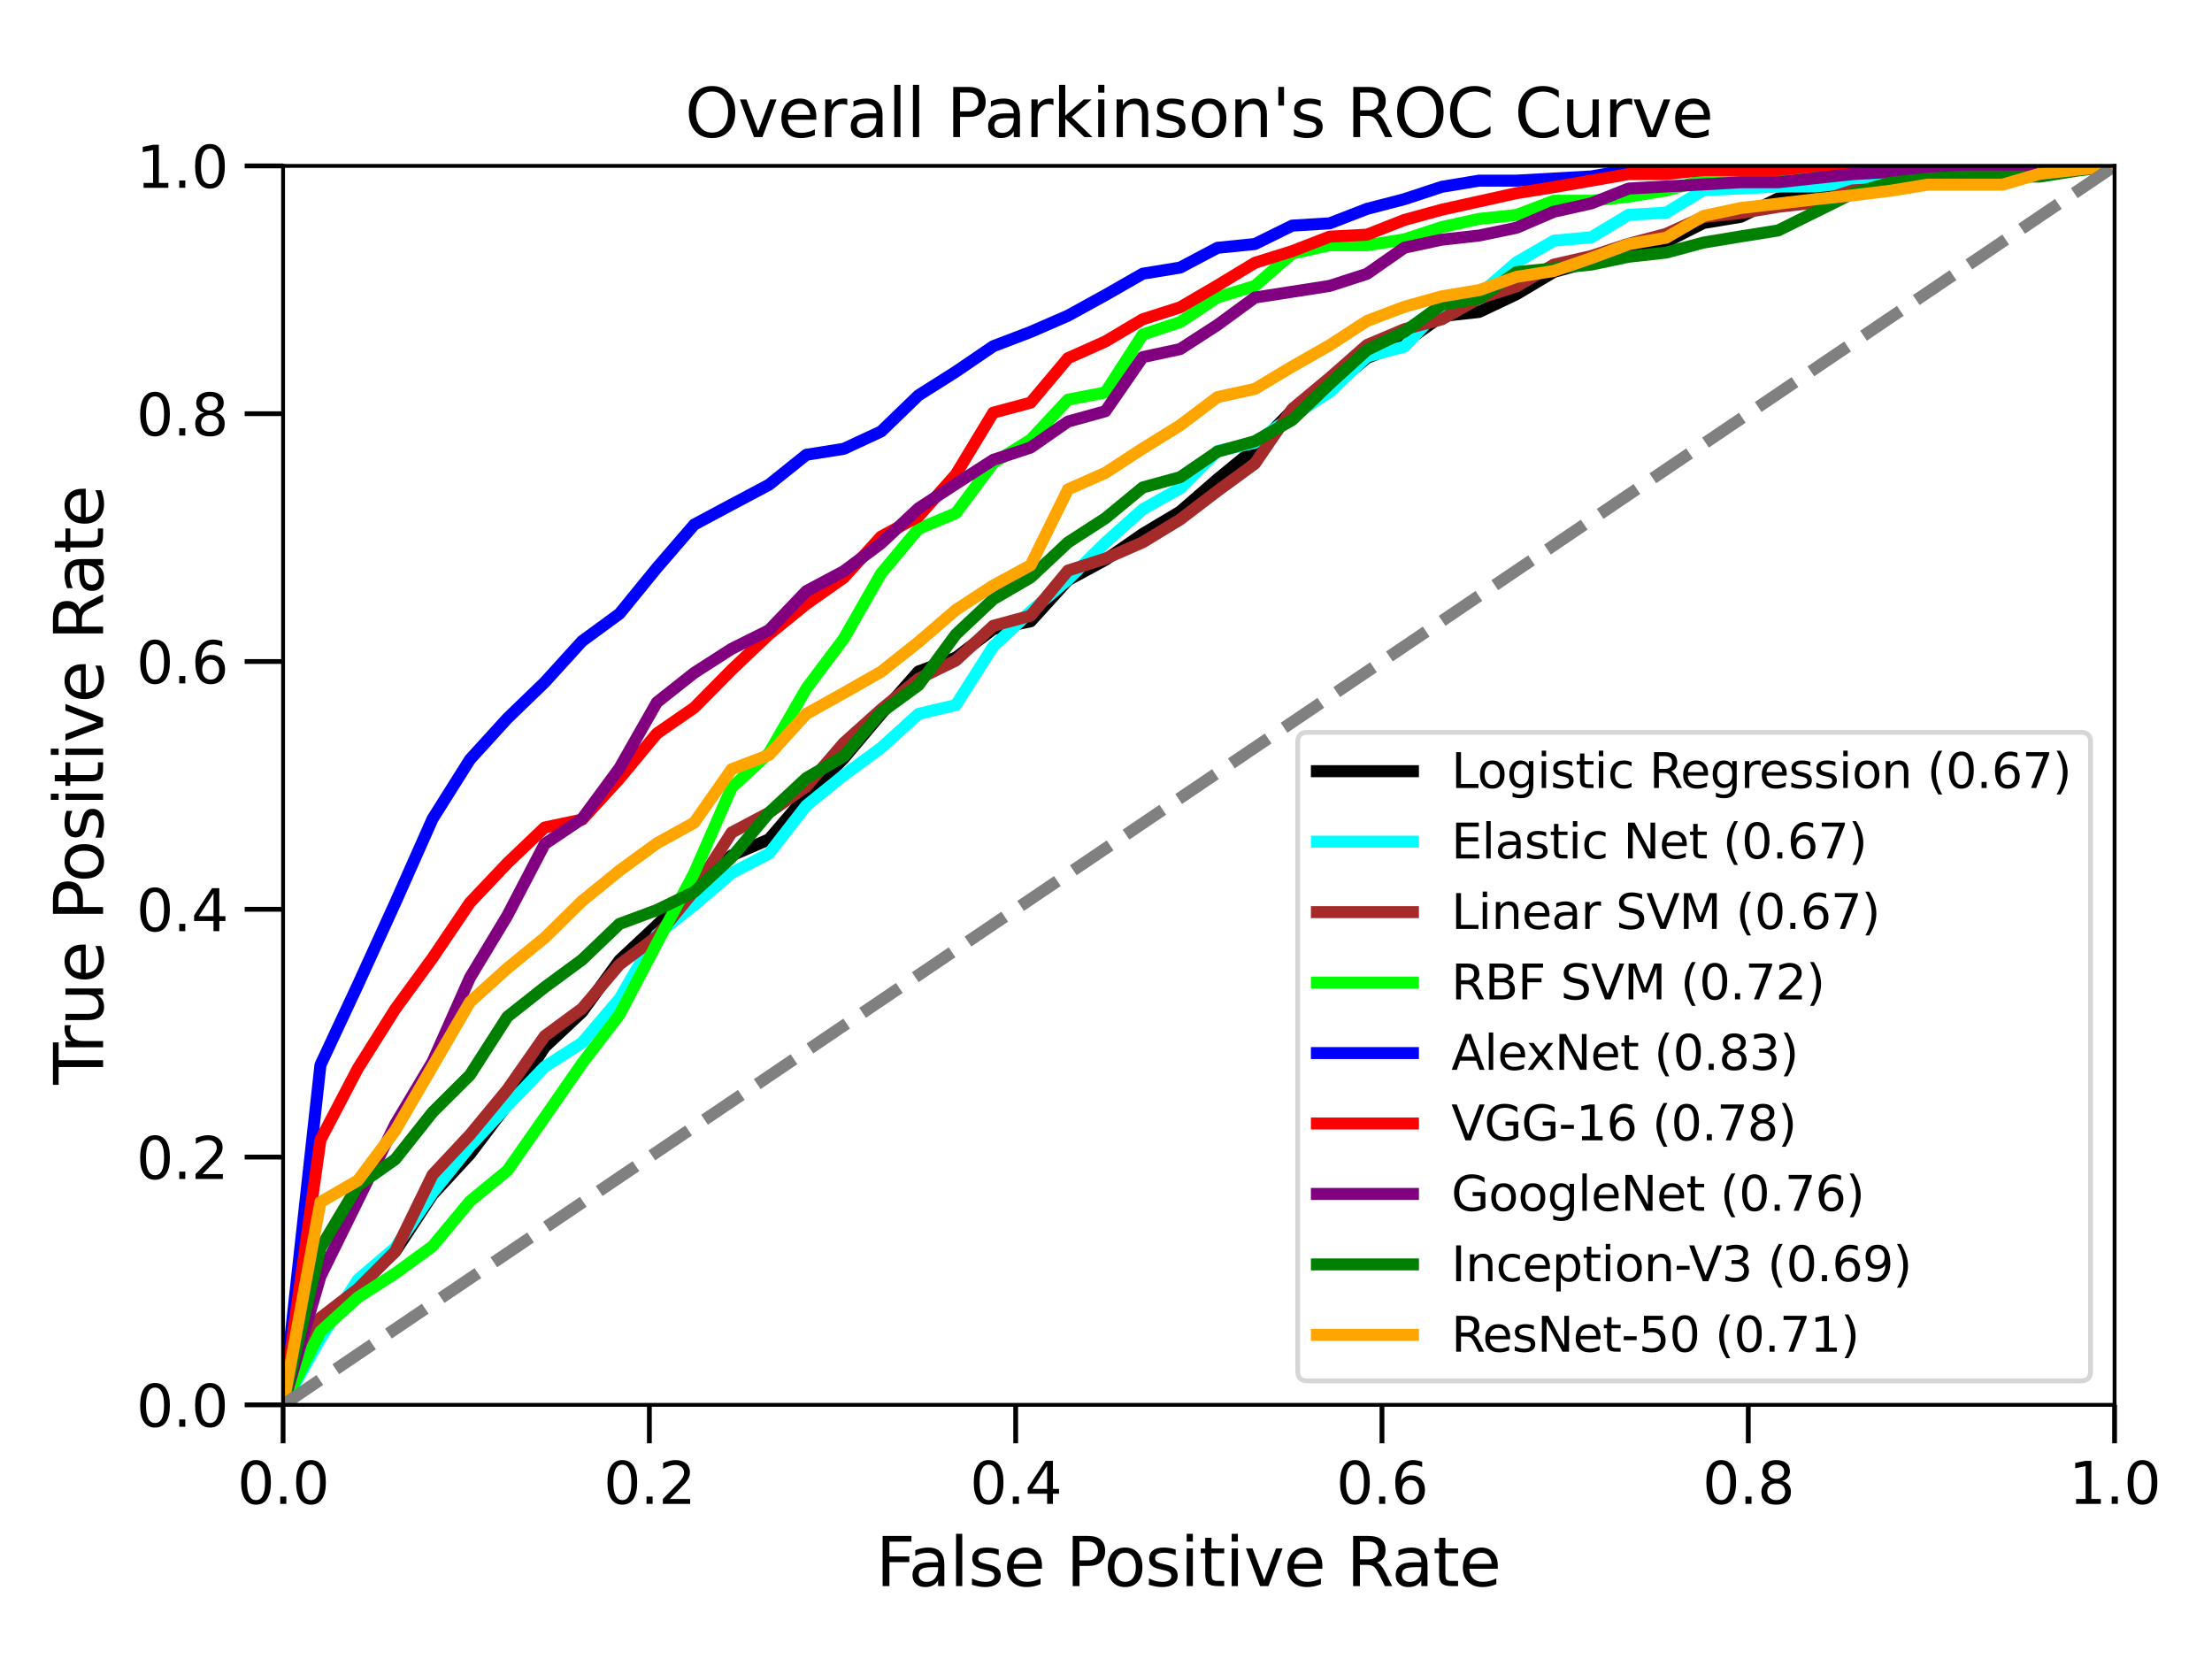 <?xml version="1.0" encoding="utf-8" standalone="no"?>
<!DOCTYPE svg PUBLIC "-//W3C//DTD SVG 1.1//EN"
  "http://www.w3.org/Graphics/SVG/1.1/DTD/svg11.dtd">
<svg xmlns:xlink="http://www.w3.org/1999/xlink" width="460.8pt" height="345.6pt" viewBox="0 0 460.8 345.6" xmlns="http://www.w3.org/2000/svg" version="1.1">
 <defs>
  <style type="text/css">*{stroke-linejoin: round; stroke-linecap: butt}</style>
 </defs>
 <g id="figure_1">
  <g id="patch_1">
   <path d="M 0 345.6 
L 460.8 345.6 
L 460.8 0 
L 0 0 
z
" style="fill: #ffffff"/>
  </g>
  <g id="axes_1">
   <g id="patch_2">
    <path d="M 58.97 292.66 
L 440.505 292.66 
L 440.505 34.56 
L 58.97 34.56 
z
" style="fill: #ffffff"/>
   </g>
   <g id="matplotlib.axis_1">
    <g id="xtick_1">
     <g id="line2d_1">
      <defs>
       <path id="m61b8c4620d" d="M 0 0 
L 0 8 
" style="stroke: #000000"/>
      </defs>
      <g>
       <use xlink:href="#m61b8c4620d" x="58.97" y="292.66" style="stroke: #000000"/>
      </g>
     </g>
     <g id="text_1">
      <!-- 0.0 -->
      <g transform="translate(49.428 313.278) scale(0.12 -0.12)">
       <defs>
        <path id="DejaVuSans-30" d="M 2034 4250 
Q 1547 4250 1301 3770 
Q 1056 3291 1056 2328 
Q 1056 1369 1301 889 
Q 1547 409 2034 409 
Q 2525 409 2770 889 
Q 3016 1369 3016 2328 
Q 3016 3291 2770 3770 
Q 2525 4250 2034 4250 
z
M 2034 4750 
Q 2819 4750 3233 4129 
Q 3647 3509 3647 2328 
Q 3647 1150 3233 529 
Q 2819 -91 2034 -91 
Q 1250 -91 836 529 
Q 422 1150 422 2328 
Q 422 3509 836 4129 
Q 1250 4750 2034 4750 
z
" transform="scale(0.016)"/>
        <path id="DejaVuSans-2e" d="M 684 794 
L 1344 794 
L 1344 0 
L 684 0 
L 684 794 
z
" transform="scale(0.016)"/>
       </defs>
       <use xlink:href="#DejaVuSans-30"/>
       <use xlink:href="#DejaVuSans-2e" x="63.623"/>
       <use xlink:href="#DejaVuSans-30" x="95.41"/>
      </g>
     </g>
    </g>
    <g id="xtick_2">
     <g id="line2d_2">
      <g>
       <use xlink:href="#m61b8c4620d" x="135.277" y="292.66" style="stroke: #000000"/>
      </g>
     </g>
     <g id="text_2">
      <!-- 0.2 -->
      <g transform="translate(125.735 313.278) scale(0.12 -0.12)">
       <defs>
        <path id="DejaVuSans-32" d="M 1228 531 
L 3431 531 
L 3431 0 
L 469 0 
L 469 531 
Q 828 903 1448 1529 
Q 2069 2156 2228 2338 
Q 2531 2678 2651 2914 
Q 2772 3150 2772 3378 
Q 2772 3750 2511 3984 
Q 2250 4219 1831 4219 
Q 1534 4219 1204 4116 
Q 875 4013 500 3803 
L 500 4441 
Q 881 4594 1212 4672 
Q 1544 4750 1819 4750 
Q 2544 4750 2975 4387 
Q 3406 4025 3406 3419 
Q 3406 3131 3298 2873 
Q 3191 2616 2906 2266 
Q 2828 2175 2409 1742 
Q 1991 1309 1228 531 
z
" transform="scale(0.016)"/>
       </defs>
       <use xlink:href="#DejaVuSans-30"/>
       <use xlink:href="#DejaVuSans-2e" x="63.623"/>
       <use xlink:href="#DejaVuSans-32" x="95.41"/>
      </g>
     </g>
    </g>
    <g id="xtick_3">
     <g id="line2d_3">
      <g>
       <use xlink:href="#m61b8c4620d" x="211.584" y="292.66" style="stroke: #000000"/>
      </g>
     </g>
     <g id="text_3">
      <!-- 0.4 -->
      <g transform="translate(202.042 313.278) scale(0.12 -0.12)">
       <defs>
        <path id="DejaVuSans-34" d="M 2419 4116 
L 825 1625 
L 2419 1625 
L 2419 4116 
z
M 2253 4666 
L 3047 4666 
L 3047 1625 
L 3713 1625 
L 3713 1100 
L 3047 1100 
L 3047 0 
L 2419 0 
L 2419 1100 
L 313 1100 
L 313 1709 
L 2253 4666 
z
" transform="scale(0.016)"/>
       </defs>
       <use xlink:href="#DejaVuSans-30"/>
       <use xlink:href="#DejaVuSans-2e" x="63.623"/>
       <use xlink:href="#DejaVuSans-34" x="95.41"/>
      </g>
     </g>
    </g>
    <g id="xtick_4">
     <g id="line2d_4">
      <g>
       <use xlink:href="#m61b8c4620d" x="287.891" y="292.66" style="stroke: #000000"/>
      </g>
     </g>
     <g id="text_4">
      <!-- 0.6 -->
      <g transform="translate(278.349 313.278) scale(0.12 -0.12)">
       <defs>
        <path id="DejaVuSans-36" d="M 2113 2584 
Q 1688 2584 1439 2293 
Q 1191 2003 1191 1497 
Q 1191 994 1439 701 
Q 1688 409 2113 409 
Q 2538 409 2786 701 
Q 3034 994 3034 1497 
Q 3034 2003 2786 2293 
Q 2538 2584 2113 2584 
z
M 3366 4563 
L 3366 3988 
Q 3128 4100 2886 4159 
Q 2644 4219 2406 4219 
Q 1781 4219 1451 3797 
Q 1122 3375 1075 2522 
Q 1259 2794 1537 2939 
Q 1816 3084 2150 3084 
Q 2853 3084 3261 2657 
Q 3669 2231 3669 1497 
Q 3669 778 3244 343 
Q 2819 -91 2113 -91 
Q 1303 -91 875 529 
Q 447 1150 447 2328 
Q 447 3434 972 4092 
Q 1497 4750 2381 4750 
Q 2619 4750 2861 4703 
Q 3103 4656 3366 4563 
z
" transform="scale(0.016)"/>
       </defs>
       <use xlink:href="#DejaVuSans-30"/>
       <use xlink:href="#DejaVuSans-2e" x="63.623"/>
       <use xlink:href="#DejaVuSans-36" x="95.41"/>
      </g>
     </g>
    </g>
    <g id="xtick_5">
     <g id="line2d_5">
      <g>
       <use xlink:href="#m61b8c4620d" x="364.198" y="292.66" style="stroke: #000000"/>
      </g>
     </g>
     <g id="text_5">
      <!-- 0.8 -->
      <g transform="translate(354.656 313.278) scale(0.12 -0.12)">
       <defs>
        <path id="DejaVuSans-38" d="M 2034 2216 
Q 1584 2216 1326 1975 
Q 1069 1734 1069 1313 
Q 1069 891 1326 650 
Q 1584 409 2034 409 
Q 2484 409 2743 651 
Q 3003 894 3003 1313 
Q 3003 1734 2745 1975 
Q 2488 2216 2034 2216 
z
M 1403 2484 
Q 997 2584 770 2862 
Q 544 3141 544 3541 
Q 544 4100 942 4425 
Q 1341 4750 2034 4750 
Q 2731 4750 3128 4425 
Q 3525 4100 3525 3541 
Q 3525 3141 3298 2862 
Q 3072 2584 2669 2484 
Q 3125 2378 3379 2068 
Q 3634 1759 3634 1313 
Q 3634 634 3220 271 
Q 2806 -91 2034 -91 
Q 1263 -91 848 271 
Q 434 634 434 1313 
Q 434 1759 690 2068 
Q 947 2378 1403 2484 
z
M 1172 3481 
Q 1172 3119 1398 2916 
Q 1625 2713 2034 2713 
Q 2441 2713 2670 2916 
Q 2900 3119 2900 3481 
Q 2900 3844 2670 4047 
Q 2441 4250 2034 4250 
Q 1625 4250 1398 4047 
Q 1172 3844 1172 3481 
z
" transform="scale(0.016)"/>
       </defs>
       <use xlink:href="#DejaVuSans-30"/>
       <use xlink:href="#DejaVuSans-2e" x="63.623"/>
       <use xlink:href="#DejaVuSans-38" x="95.41"/>
      </g>
     </g>
    </g>
    <g id="xtick_6">
     <g id="line2d_6">
      <g>
       <use xlink:href="#m61b8c4620d" x="440.505" y="292.66" style="stroke: #000000"/>
      </g>
     </g>
     <g id="text_6">
      <!-- 1.0 -->
      <g transform="translate(430.963 313.278) scale(0.12 -0.12)">
       <defs>
        <path id="DejaVuSans-31" d="M 794 531 
L 1825 531 
L 1825 4091 
L 703 3866 
L 703 4441 
L 1819 4666 
L 2450 4666 
L 2450 531 
L 3481 531 
L 3481 0 
L 794 0 
L 794 531 
z
" transform="scale(0.016)"/>
       </defs>
       <use xlink:href="#DejaVuSans-31"/>
       <use xlink:href="#DejaVuSans-2e" x="63.623"/>
       <use xlink:href="#DejaVuSans-30" x="95.41"/>
      </g>
     </g>
    </g>
    <g id="text_7">
     <!-- False Positive Rate  -->
     <g transform="translate(182.46 330.412) scale(0.14 -0.14)">
      <defs>
       <path id="DejaVuSans-46" d="M 628 4666 
L 3309 4666 
L 3309 4134 
L 1259 4134 
L 1259 2759 
L 3109 2759 
L 3109 2228 
L 1259 2228 
L 1259 0 
L 628 0 
L 628 4666 
z
" transform="scale(0.016)"/>
       <path id="DejaVuSans-61" d="M 2194 1759 
Q 1497 1759 1228 1600 
Q 959 1441 959 1056 
Q 959 750 1161 570 
Q 1363 391 1709 391 
Q 2188 391 2477 730 
Q 2766 1069 2766 1631 
L 2766 1759 
L 2194 1759 
z
M 3341 1997 
L 3341 0 
L 2766 0 
L 2766 531 
Q 2569 213 2275 61 
Q 1981 -91 1556 -91 
Q 1019 -91 701 211 
Q 384 513 384 1019 
Q 384 1609 779 1909 
Q 1175 2209 1959 2209 
L 2766 2209 
L 2766 2266 
Q 2766 2663 2505 2880 
Q 2244 3097 1772 3097 
Q 1472 3097 1187 3025 
Q 903 2953 641 2809 
L 641 3341 
Q 956 3463 1253 3523 
Q 1550 3584 1831 3584 
Q 2591 3584 2966 3190 
Q 3341 2797 3341 1997 
z
" transform="scale(0.016)"/>
       <path id="DejaVuSans-6c" d="M 603 4863 
L 1178 4863 
L 1178 0 
L 603 0 
L 603 4863 
z
" transform="scale(0.016)"/>
       <path id="DejaVuSans-73" d="M 2834 3397 
L 2834 2853 
Q 2591 2978 2328 3040 
Q 2066 3103 1784 3103 
Q 1356 3103 1142 2972 
Q 928 2841 928 2578 
Q 928 2378 1081 2264 
Q 1234 2150 1697 2047 
L 1894 2003 
Q 2506 1872 2764 1633 
Q 3022 1394 3022 966 
Q 3022 478 2636 193 
Q 2250 -91 1575 -91 
Q 1294 -91 989 -36 
Q 684 19 347 128 
L 347 722 
Q 666 556 975 473 
Q 1284 391 1588 391 
Q 1994 391 2212 530 
Q 2431 669 2431 922 
Q 2431 1156 2273 1281 
Q 2116 1406 1581 1522 
L 1381 1569 
Q 847 1681 609 1914 
Q 372 2147 372 2553 
Q 372 3047 722 3315 
Q 1072 3584 1716 3584 
Q 2034 3584 2315 3537 
Q 2597 3491 2834 3397 
z
" transform="scale(0.016)"/>
       <path id="DejaVuSans-65" d="M 3597 1894 
L 3597 1613 
L 953 1613 
Q 991 1019 1311 708 
Q 1631 397 2203 397 
Q 2534 397 2845 478 
Q 3156 559 3463 722 
L 3463 178 
Q 3153 47 2828 -22 
Q 2503 -91 2169 -91 
Q 1331 -91 842 396 
Q 353 884 353 1716 
Q 353 2575 817 3079 
Q 1281 3584 2069 3584 
Q 2775 3584 3186 3129 
Q 3597 2675 3597 1894 
z
M 3022 2063 
Q 3016 2534 2758 2815 
Q 2500 3097 2075 3097 
Q 1594 3097 1305 2825 
Q 1016 2553 972 2059 
L 3022 2063 
z
" transform="scale(0.016)"/>
       <path id="DejaVuSans-20" transform="scale(0.016)"/>
       <path id="DejaVuSans-50" d="M 1259 4147 
L 1259 2394 
L 2053 2394 
Q 2494 2394 2734 2622 
Q 2975 2850 2975 3272 
Q 2975 3691 2734 3919 
Q 2494 4147 2053 4147 
L 1259 4147 
z
M 628 4666 
L 2053 4666 
Q 2838 4666 3239 4311 
Q 3641 3956 3641 3272 
Q 3641 2581 3239 2228 
Q 2838 1875 2053 1875 
L 1259 1875 
L 1259 0 
L 628 0 
L 628 4666 
z
" transform="scale(0.016)"/>
       <path id="DejaVuSans-6f" d="M 1959 3097 
Q 1497 3097 1228 2736 
Q 959 2375 959 1747 
Q 959 1119 1226 758 
Q 1494 397 1959 397 
Q 2419 397 2687 759 
Q 2956 1122 2956 1747 
Q 2956 2369 2687 2733 
Q 2419 3097 1959 3097 
z
M 1959 3584 
Q 2709 3584 3137 3096 
Q 3566 2609 3566 1747 
Q 3566 888 3137 398 
Q 2709 -91 1959 -91 
Q 1206 -91 779 398 
Q 353 888 353 1747 
Q 353 2609 779 3096 
Q 1206 3584 1959 3584 
z
" transform="scale(0.016)"/>
       <path id="DejaVuSans-69" d="M 603 3500 
L 1178 3500 
L 1178 0 
L 603 0 
L 603 3500 
z
M 603 4863 
L 1178 4863 
L 1178 4134 
L 603 4134 
L 603 4863 
z
" transform="scale(0.016)"/>
       <path id="DejaVuSans-74" d="M 1172 4494 
L 1172 3500 
L 2356 3500 
L 2356 3053 
L 1172 3053 
L 1172 1153 
Q 1172 725 1289 603 
Q 1406 481 1766 481 
L 2356 481 
L 2356 0 
L 1766 0 
Q 1100 0 847 248 
Q 594 497 594 1153 
L 594 3053 
L 172 3053 
L 172 3500 
L 594 3500 
L 594 4494 
L 1172 4494 
z
" transform="scale(0.016)"/>
       <path id="DejaVuSans-76" d="M 191 3500 
L 800 3500 
L 1894 563 
L 2988 3500 
L 3597 3500 
L 2284 0 
L 1503 0 
L 191 3500 
z
" transform="scale(0.016)"/>
       <path id="DejaVuSans-52" d="M 2841 2188 
Q 3044 2119 3236 1894 
Q 3428 1669 3622 1275 
L 4263 0 
L 3584 0 
L 2988 1197 
Q 2756 1666 2539 1819 
Q 2322 1972 1947 1972 
L 1259 1972 
L 1259 0 
L 628 0 
L 628 4666 
L 2053 4666 
Q 2853 4666 3247 4331 
Q 3641 3997 3641 3322 
Q 3641 2881 3436 2590 
Q 3231 2300 2841 2188 
z
M 1259 4147 
L 1259 2491 
L 2053 2491 
Q 2509 2491 2742 2702 
Q 2975 2913 2975 3322 
Q 2975 3731 2742 3939 
Q 2509 4147 2053 4147 
L 1259 4147 
z
" transform="scale(0.016)"/>
      </defs>
      <use xlink:href="#DejaVuSans-46"/>
      <use xlink:href="#DejaVuSans-61" x="48.395"/>
      <use xlink:href="#DejaVuSans-6c" x="109.674"/>
      <use xlink:href="#DejaVuSans-73" x="137.457"/>
      <use xlink:href="#DejaVuSans-65" x="189.557"/>
      <use xlink:href="#DejaVuSans-20" x="251.08"/>
      <use xlink:href="#DejaVuSans-50" x="282.867"/>
      <use xlink:href="#DejaVuSans-6f" x="339.545"/>
      <use xlink:href="#DejaVuSans-73" x="400.727"/>
      <use xlink:href="#DejaVuSans-69" x="452.826"/>
      <use xlink:href="#DejaVuSans-74" x="480.609"/>
      <use xlink:href="#DejaVuSans-69" x="519.818"/>
      <use xlink:href="#DejaVuSans-76" x="547.602"/>
      <use xlink:href="#DejaVuSans-65" x="606.781"/>
      <use xlink:href="#DejaVuSans-20" x="668.305"/>
      <use xlink:href="#DejaVuSans-52" x="700.092"/>
      <use xlink:href="#DejaVuSans-61" x="767.324"/>
      <use xlink:href="#DejaVuSans-74" x="828.604"/>
      <use xlink:href="#DejaVuSans-65" x="867.812"/>
      <use xlink:href="#DejaVuSans-20" x="929.336"/>
     </g>
    </g>
   </g>
   <g id="matplotlib.axis_2">
    <g id="ytick_1">
     <g id="line2d_7">
      <defs>
       <path id="m306da05587" d="M 0 0 
L -8 0 
" style="stroke: #000000"/>
      </defs>
      <g>
       <use xlink:href="#m306da05587" x="58.97" y="292.66" style="stroke: #000000"/>
      </g>
     </g>
     <g id="text_8">
      <!-- 0.0 -->
      <g transform="translate(28.386 297.219) scale(0.12 -0.12)">
       <use xlink:href="#DejaVuSans-30"/>
       <use xlink:href="#DejaVuSans-2e" x="63.623"/>
       <use xlink:href="#DejaVuSans-30" x="95.41"/>
      </g>
     </g>
    </g>
    <g id="ytick_2">
     <g id="line2d_8">
      <g>
       <use xlink:href="#m306da05587" x="58.97" y="241.04" style="stroke: #000000"/>
      </g>
     </g>
     <g id="text_9">
      <!-- 0.2 -->
      <g transform="translate(28.386 245.599) scale(0.12 -0.12)">
       <use xlink:href="#DejaVuSans-30"/>
       <use xlink:href="#DejaVuSans-2e" x="63.623"/>
       <use xlink:href="#DejaVuSans-32" x="95.41"/>
      </g>
     </g>
    </g>
    <g id="ytick_3">
     <g id="line2d_9">
      <g>
       <use xlink:href="#m306da05587" x="58.97" y="189.42" style="stroke: #000000"/>
      </g>
     </g>
     <g id="text_10">
      <!-- 0.4 -->
      <g transform="translate(28.386 193.979) scale(0.12 -0.12)">
       <use xlink:href="#DejaVuSans-30"/>
       <use xlink:href="#DejaVuSans-2e" x="63.623"/>
       <use xlink:href="#DejaVuSans-34" x="95.41"/>
      </g>
     </g>
    </g>
    <g id="ytick_4">
     <g id="line2d_10">
      <g>
       <use xlink:href="#m306da05587" x="58.97" y="137.8" style="stroke: #000000"/>
      </g>
     </g>
     <g id="text_11">
      <!-- 0.6 -->
      <g transform="translate(28.386 142.359) scale(0.12 -0.12)">
       <use xlink:href="#DejaVuSans-30"/>
       <use xlink:href="#DejaVuSans-2e" x="63.623"/>
       <use xlink:href="#DejaVuSans-36" x="95.41"/>
      </g>
     </g>
    </g>
    <g id="ytick_5">
     <g id="line2d_11">
      <g>
       <use xlink:href="#m306da05587" x="58.97" y="86.18" style="stroke: #000000"/>
      </g>
     </g>
     <g id="text_12">
      <!-- 0.8 -->
      <g transform="translate(28.386 90.739) scale(0.12 -0.12)">
       <use xlink:href="#DejaVuSans-30"/>
       <use xlink:href="#DejaVuSans-2e" x="63.623"/>
       <use xlink:href="#DejaVuSans-38" x="95.41"/>
      </g>
     </g>
    </g>
    <g id="ytick_6">
     <g id="line2d_12">
      <g>
       <use xlink:href="#m306da05587" x="58.97" y="34.56" style="stroke: #000000"/>
      </g>
     </g>
     <g id="text_13">
      <!-- 1.0 -->
      <g transform="translate(28.386 39.119) scale(0.12 -0.12)">
       <use xlink:href="#DejaVuSans-31"/>
       <use xlink:href="#DejaVuSans-2e" x="63.623"/>
       <use xlink:href="#DejaVuSans-30" x="95.41"/>
      </g>
     </g>
    </g>
    <g id="text_14">
     <!-- True Positive Rate -->
     <g transform="translate(21.475 225.952) rotate(-90) scale(0.14 -0.14)">
      <defs>
       <path id="DejaVuSans-54" d="M -19 4666 
L 3928 4666 
L 3928 4134 
L 2272 4134 
L 2272 0 
L 1638 0 
L 1638 4134 
L -19 4134 
L -19 4666 
z
" transform="scale(0.016)"/>
       <path id="DejaVuSans-72" d="M 2631 2963 
Q 2534 3019 2420 3045 
Q 2306 3072 2169 3072 
Q 1681 3072 1420 2755 
Q 1159 2438 1159 1844 
L 1159 0 
L 581 0 
L 581 3500 
L 1159 3500 
L 1159 2956 
Q 1341 3275 1631 3429 
Q 1922 3584 2338 3584 
Q 2397 3584 2469 3576 
Q 2541 3569 2628 3553 
L 2631 2963 
z
" transform="scale(0.016)"/>
       <path id="DejaVuSans-75" d="M 544 1381 
L 544 3500 
L 1119 3500 
L 1119 1403 
Q 1119 906 1312 657 
Q 1506 409 1894 409 
Q 2359 409 2629 706 
Q 2900 1003 2900 1516 
L 2900 3500 
L 3475 3500 
L 3475 0 
L 2900 0 
L 2900 538 
Q 2691 219 2414 64 
Q 2138 -91 1772 -91 
Q 1169 -91 856 284 
Q 544 659 544 1381 
z
M 1991 3584 
L 1991 3584 
z
" transform="scale(0.016)"/>
      </defs>
      <use xlink:href="#DejaVuSans-54"/>
      <use xlink:href="#DejaVuSans-72" x="46.334"/>
      <use xlink:href="#DejaVuSans-75" x="87.447"/>
      <use xlink:href="#DejaVuSans-65" x="150.826"/>
      <use xlink:href="#DejaVuSans-20" x="212.35"/>
      <use xlink:href="#DejaVuSans-50" x="244.137"/>
      <use xlink:href="#DejaVuSans-6f" x="300.814"/>
      <use xlink:href="#DejaVuSans-73" x="361.996"/>
      <use xlink:href="#DejaVuSans-69" x="414.096"/>
      <use xlink:href="#DejaVuSans-74" x="441.879"/>
      <use xlink:href="#DejaVuSans-69" x="481.088"/>
      <use xlink:href="#DejaVuSans-76" x="508.871"/>
      <use xlink:href="#DejaVuSans-65" x="568.051"/>
      <use xlink:href="#DejaVuSans-20" x="629.574"/>
      <use xlink:href="#DejaVuSans-52" x="661.361"/>
      <use xlink:href="#DejaVuSans-61" x="728.594"/>
      <use xlink:href="#DejaVuSans-74" x="789.873"/>
      <use xlink:href="#DejaVuSans-65" x="829.082"/>
     </g>
    </g>
   </g>
   <g id="line2d_13">
    <path d="M 58.97 292.66 
L 66.756 277.114 
L 74.543 268.21 
L 82.329 260.727 
L 90.116 248.851 
L 97.902 240.423 
L 105.689 230.101 
L 113.475 218.113 
L 121.261 210.808 
L 129.048 200.042 
L 136.834 192.756 
L 144.621 184.818 
L 152.407 178.206 
L 160.194 174.856 
L 167.98 165.773 
L 175.766 157.995 
L 183.553 148.739 
L 191.339 139.883 
L 199.126 137 
L 206.912 131.039 
L 214.699 129.431 
L 222.485 120.846 
L 230.271 116.627 
L 238.058 111.231 
L 245.844 106.577 
L 253.631 99.805 
L 261.417 93.434 
L 269.204 85.454 
L 276.99 80.932 
L 284.776 74.572 
L 292.563 71.382 
L 300.349 65.84 
L 308.136 64.979 
L 315.922 61.283 
L 323.709 56.634 
L 331.495 54.479 
L 339.281 51.94 
L 347.068 50.397 
L 354.854 46.453 
L 362.641 45.163 
L 370.427 41.338 
L 378.214 40.534 
L 386 39.243 
L 393.786 38.364 
L 401.573 37.538 
L 409.359 36.248 
L 417.146 34.99 
L 424.932 34.99 
L 432.719 34.99 
L 440.505 34.56 
" clip-path="url(#pe1fe96a5cc)" style="fill: none; stroke: #000000; stroke-width: 2.5; stroke-linecap: square"/>
   </g>
   <g id="line2d_14">
    <path d="M 58.97 292.66 
L 66.756 278.841 
L 74.543 266.597 
L 82.329 259.933 
L 90.116 248.482 
L 97.902 238.769 
L 105.689 230.343 
L 113.475 222.222 
L 121.261 217.227 
L 129.048 208.054 
L 136.834 194.696 
L 144.621 188.555 
L 152.407 181.867 
L 160.194 177.814 
L 167.98 167.801 
L 175.766 161.5 
L 183.553 155.781 
L 191.339 148.725 
L 199.126 146.871 
L 206.912 134.649 
L 214.699 127.387 
L 222.485 120.721 
L 230.271 113.044 
L 238.058 106.091 
L 245.844 101.729 
L 253.631 93.952 
L 261.417 92.227 
L 269.204 86.649 
L 276.99 81.666 
L 284.776 74.27 
L 292.563 72.213 
L 300.349 63.885 
L 308.136 61.396 
L 315.922 54.641 
L 323.709 50.142 
L 331.495 49.43 
L 339.281 44.745 
L 347.068 44.315 
L 354.854 39.615 
L 362.641 39.259 
L 370.427 38.846 
L 378.214 38.846 
L 386 37.986 
L 393.786 37.537 
L 401.573 37.537 
L 409.359 35.816 
L 417.146 34.99 
L 424.932 34.99 
L 432.719 34.56 
L 440.505 34.56 
" clip-path="url(#pe1fe96a5cc)" style="fill: none; stroke: #00ffff; stroke-width: 2.5; stroke-linecap: square"/>
   </g>
   <g id="line2d_15">
    <path d="M 58.97 292.66 
L 66.756 274.513 
L 74.543 268.517 
L 82.329 260.688 
L 90.116 244.724 
L 97.902 236.391 
L 105.689 226.971 
L 113.475 215.828 
L 121.261 210.099 
L 129.048 200.928 
L 136.834 195.107 
L 144.621 185.544 
L 152.407 173.434 
L 160.194 169.303 
L 167.98 163.817 
L 175.766 154.778 
L 183.553 147.79 
L 191.339 141.396 
L 199.126 137.593 
L 206.912 130.36 
L 214.699 128.263 
L 222.485 118.86 
L 230.271 116.37 
L 238.058 112.964 
L 245.844 108.219 
L 253.631 102.277 
L 261.417 96.578 
L 269.204 85.197 
L 276.99 78.71 
L 284.776 71.866 
L 292.563 68.576 
L 300.349 66.525 
L 308.136 62.14 
L 315.922 59.666 
L 323.709 55.118 
L 331.495 53.34 
L 339.281 50.792 
L 347.068 48.733 
L 354.854 45.22 
L 362.641 44.377 
L 370.427 43.086 
L 378.214 42.189 
L 386 39.653 
L 393.786 39.223 
L 401.573 36.711 
L 409.359 35.42 
L 417.146 34.99 
L 424.932 34.99 
L 432.719 34.99 
L 440.505 34.56 
" clip-path="url(#pe1fe96a5cc)" style="fill: none; stroke: #a52a2a; stroke-width: 2.5; stroke-linecap: square"/>
   </g>
   <g id="line2d_16">
    <path d="M 58.97 292.66 
L 66.756 277.367 
L 74.543 270.282 
L 82.329 265.281 
L 90.116 259.608 
L 97.902 250.235 
L 105.689 243.854 
L 113.475 232.739 
L 121.261 221.52 
L 129.048 211.365 
L 136.834 196.533 
L 144.621 181.846 
L 152.407 164.089 
L 160.194 156.877 
L 167.98 143.424 
L 175.766 133.061 
L 183.553 119.468 
L 191.339 110.155 
L 199.126 106.905 
L 206.912 96.448 
L 214.699 91.608 
L 222.485 83.252 
L 230.271 81.753 
L 238.058 69.685 
L 245.844 67.099 
L 253.631 61.944 
L 261.417 59.567 
L 269.204 52.802 
L 276.99 51.08 
L 284.776 51.08 
L 292.563 49.862 
L 300.349 47.313 
L 308.136 45.592 
L 315.922 44.782 
L 323.709 41.823 
L 331.495 41.823 
L 339.281 40.962 
L 347.068 39.688 
L 354.854 37.571 
L 362.641 37.571 
L 370.427 37.141 
L 378.214 36.281 
L 386 36.281 
L 393.786 34.56 
L 401.573 34.56 
L 409.359 34.56 
L 417.146 34.56 
L 424.932 34.56 
L 432.719 34.56 
L 440.505 34.56 
" clip-path="url(#pe1fe96a5cc)" style="fill: none; stroke: #00ff00; stroke-width: 2.5; stroke-linecap: square"/>
   </g>
   <g id="line2d_17">
    <path d="M 58.97 292.66 
L 66.756 221.859 
L 74.543 205.181 
L 82.329 188.108 
L 90.116 170.576 
L 97.902 158.214 
L 105.689 149.656 
L 113.475 142.133 
L 121.261 133.562 
L 129.048 127.858 
L 136.834 118.306 
L 144.621 109.276 
L 152.407 105.114 
L 160.194 100.977 
L 167.98 94.735 
L 175.766 93.5 
L 183.553 89.884 
L 191.339 82.356 
L 199.126 77.43 
L 206.912 72.123 
L 214.699 69.145 
L 222.485 65.759 
L 230.271 61.473 
L 238.058 57.016 
L 245.844 55.743 
L 253.631 51.62 
L 261.417 50.834 
L 269.204 46.996 
L 276.99 46.526 
L 284.776 43.511 
L 292.563 41.489 
L 300.349 38.919 
L 308.136 37.629 
L 315.922 37.629 
L 323.709 37.199 
L 331.495 36.75 
L 339.281 35.42 
L 347.068 35.42 
L 354.854 34.56 
L 362.641 34.56 
L 370.427 34.56 
L 378.214 34.56 
L 386 34.56 
L 393.786 34.56 
L 401.573 34.56 
L 409.359 34.56 
L 417.146 34.56 
L 424.932 34.56 
L 432.719 34.56 
L 440.505 34.56 
" clip-path="url(#pe1fe96a5cc)" style="fill: none; stroke: #0000ff; stroke-width: 2.5; stroke-linecap: square"/>
   </g>
   <g id="line2d_18">
    <path d="M 58.97 292.66 
L 66.756 237.459 
L 74.543 222.569 
L 82.329 210.222 
L 90.116 199.55 
L 97.902 188.032 
L 105.689 179.812 
L 113.475 172.383 
L 121.261 170.73 
L 129.048 162.206 
L 136.834 152.805 
L 144.621 147.419 
L 152.407 139.536 
L 160.194 132.154 
L 167.98 125.827 
L 175.766 120.35 
L 183.553 111.769 
L 191.339 107.587 
L 199.126 98.826 
L 206.912 85.965 
L 214.699 83.883 
L 222.485 74.613 
L 230.271 71.134 
L 238.058 66.508 
L 245.844 64.017 
L 253.631 59.469 
L 261.417 54.746 
L 269.204 52.312 
L 276.99 49.296 
L 284.776 48.883 
L 292.563 45.816 
L 300.349 43.681 
L 308.136 41.96 
L 315.922 40.235 
L 323.709 38.979 
L 331.495 37.632 
L 339.281 36.263 
L 347.068 36.263 
L 354.854 35.42 
L 362.641 35.42 
L 370.427 35.42 
L 378.214 34.56 
L 386 34.56 
L 393.786 34.56 
L 401.573 34.56 
L 409.359 34.56 
L 417.146 34.56 
L 424.932 34.56 
L 432.719 34.56 
L 440.505 34.56 
" clip-path="url(#pe1fe96a5cc)" style="fill: none; stroke: #ff0000; stroke-width: 2.5; stroke-linecap: square"/>
   </g>
   <g id="line2d_19">
    <path d="M 58.97 292.66 
L 66.756 265.892 
L 74.543 250.081 
L 82.329 234.22 
L 90.116 221.166 
L 97.902 203.657 
L 105.689 190.734 
L 113.475 175.812 
L 121.261 170.578 
L 129.048 160.004 
L 136.834 146.323 
L 144.621 140.16 
L 152.407 135.166 
L 160.194 131.283 
L 167.98 123.134 
L 175.766 118.991 
L 183.553 113.185 
L 191.339 105.885 
L 199.126 100.81 
L 206.912 95.795 
L 214.699 93.231 
L 222.485 87.818 
L 230.271 85.667 
L 238.058 74.393 
L 245.844 72.72 
L 253.631 67.682 
L 261.417 61.981 
L 269.204 60.773 
L 276.99 59.557 
L 284.776 57.04 
L 292.563 51.596 
L 300.349 49.925 
L 308.136 49.064 
L 315.922 47.443 
L 323.709 44.105 
L 331.495 42.366 
L 339.281 39.276 
L 347.068 38.846 
L 354.854 38.416 
L 362.641 37.967 
L 370.427 37.967 
L 378.214 37.107 
L 386 36.263 
L 393.786 35.833 
L 401.573 35.833 
L 409.359 35.833 
L 417.146 35.42 
L 424.932 34.56 
L 432.719 34.56 
L 440.505 34.56 
" clip-path="url(#pe1fe96a5cc)" style="fill: none; stroke: #800080; stroke-width: 2.5; stroke-linecap: square"/>
   </g>
   <g id="line2d_20">
    <path d="M 58.97 292.66 
L 66.756 259.992 
L 74.543 246.995 
L 82.329 241.511 
L 90.116 231.696 
L 97.902 223.941 
L 105.689 211.819 
L 113.475 205.659 
L 121.261 199.931 
L 129.048 192.471 
L 136.834 189.578 
L 144.621 185.797 
L 152.407 178.617 
L 160.194 169.318 
L 167.98 162.071 
L 175.766 157.558 
L 183.553 148.408 
L 191.339 142.742 
L 199.126 132.156 
L 206.912 124.831 
L 214.699 120.29 
L 222.485 113 
L 230.271 107.959 
L 238.058 101.542 
L 245.844 99.407 
L 253.631 94.082 
L 261.417 91.912 
L 269.204 87.482 
L 276.99 79.981 
L 284.776 72.911 
L 292.563 69.11 
L 300.349 63.476 
L 308.136 62.186 
L 315.922 56.682 
L 323.709 55.903 
L 331.495 55.117 
L 339.281 53.479 
L 347.068 52.619 
L 354.854 50.536 
L 362.641 49.245 
L 370.427 48.005 
L 378.214 44.144 
L 386 40.285 
L 393.786 38.04 
L 401.573 37.215 
L 409.359 36.784 
L 417.146 36.784 
L 424.932 36.784 
L 432.719 35.545 
L 440.505 34.56 
" clip-path="url(#pe1fe96a5cc)" style="fill: none; stroke: #008000; stroke-width: 2.5; stroke-linecap: square"/>
   </g>
   <g id="line2d_21">
    <path d="M 58.97 292.66 
L 66.756 250.417 
L 74.543 245.919 
L 82.329 235.514 
L 90.116 222.132 
L 97.902 208.73 
L 105.689 201.713 
L 113.475 195.347 
L 121.261 187.7 
L 129.048 181.361 
L 136.834 175.683 
L 144.621 171.372 
L 152.407 160.248 
L 160.194 157.272 
L 167.98 148.715 
L 175.766 144.371 
L 183.553 139.931 
L 191.339 133.758 
L 199.126 127.056 
L 206.912 121.974 
L 214.699 117.741 
L 222.485 101.946 
L 230.271 98.5 
L 238.058 93.431 
L 245.844 88.596 
L 253.631 82.719 
L 261.417 81.015 
L 269.204 76.358 
L 276.99 71.917 
L 284.776 66.863 
L 292.563 63.91 
L 300.349 61.733 
L 308.136 60.442 
L 315.922 57.669 
L 323.709 56.445 
L 331.495 53.771 
L 339.281 50.872 
L 347.068 49.526 
L 354.854 44.993 
L 362.641 43.327 
L 370.427 42.428 
L 378.214 41.499 
L 386 40.686 
L 393.786 39.74 
L 401.573 38.467 
L 409.359 38.467 
L 417.146 38.467 
L 424.932 36.198 
L 432.719 35.355 
L 440.505 34.56 
" clip-path="url(#pe1fe96a5cc)" style="fill: none; stroke: #ffa500; stroke-width: 2.5; stroke-linecap: square"/>
   </g>
   <g id="line2d_22">
    <path d="M 58.97 292.66 
L 440.505 34.56 
" clip-path="url(#pe1fe96a5cc)" style="fill: none; stroke-dasharray: 9.25,4; stroke-dashoffset: 0; stroke: #808080; stroke-width: 2.5"/>
   </g>
   <g id="patch_3">
    <path d="M 58.97 292.66 
L 58.97 34.56 
" style="fill: none; stroke: #000000; stroke-width: 0.8; stroke-linejoin: miter; stroke-linecap: square"/>
   </g>
   <g id="patch_4">
    <path d="M 440.505 292.66 
L 440.505 34.56 
" style="fill: none; stroke: #000000; stroke-width: 0.8; stroke-linejoin: miter; stroke-linecap: square"/>
   </g>
   <g id="patch_5">
    <path d="M 58.97 292.66 
L 440.505 292.66 
" style="fill: none; stroke: #000000; stroke-width: 0.8; stroke-linejoin: miter; stroke-linecap: square"/>
   </g>
   <g id="patch_6">
    <path d="M 58.97 34.56 
L 440.505 34.56 
" style="fill: none; stroke: #000000; stroke-width: 0.8; stroke-linejoin: miter; stroke-linecap: square"/>
   </g>
   <g id="text_15">
    <!-- Overall Parkinson's ROC Curve -->
    <g transform="translate(142.688 28.56) scale(0.14 -0.14)">
     <defs>
      <path id="DejaVuSans-4f" d="M 2522 4238 
Q 1834 4238 1429 3725 
Q 1025 3213 1025 2328 
Q 1025 1447 1429 934 
Q 1834 422 2522 422 
Q 3209 422 3611 934 
Q 4013 1447 4013 2328 
Q 4013 3213 3611 3725 
Q 3209 4238 2522 4238 
z
M 2522 4750 
Q 3503 4750 4090 4092 
Q 4678 3434 4678 2328 
Q 4678 1225 4090 567 
Q 3503 -91 2522 -91 
Q 1538 -91 948 565 
Q 359 1222 359 2328 
Q 359 3434 948 4092 
Q 1538 4750 2522 4750 
z
" transform="scale(0.016)"/>
      <path id="DejaVuSans-6b" d="M 581 4863 
L 1159 4863 
L 1159 1991 
L 2875 3500 
L 3609 3500 
L 1753 1863 
L 3688 0 
L 2938 0 
L 1159 1709 
L 1159 0 
L 581 0 
L 581 4863 
z
" transform="scale(0.016)"/>
      <path id="DejaVuSans-6e" d="M 3513 2113 
L 3513 0 
L 2938 0 
L 2938 2094 
Q 2938 2591 2744 2837 
Q 2550 3084 2163 3084 
Q 1697 3084 1428 2787 
Q 1159 2491 1159 1978 
L 1159 0 
L 581 0 
L 581 3500 
L 1159 3500 
L 1159 2956 
Q 1366 3272 1645 3428 
Q 1925 3584 2291 3584 
Q 2894 3584 3203 3211 
Q 3513 2838 3513 2113 
z
" transform="scale(0.016)"/>
      <path id="DejaVuSans-27" d="M 1147 4666 
L 1147 2931 
L 616 2931 
L 616 4666 
L 1147 4666 
z
" transform="scale(0.016)"/>
      <path id="DejaVuSans-43" d="M 4122 4306 
L 4122 3641 
Q 3803 3938 3442 4084 
Q 3081 4231 2675 4231 
Q 1875 4231 1450 3742 
Q 1025 3253 1025 2328 
Q 1025 1406 1450 917 
Q 1875 428 2675 428 
Q 3081 428 3442 575 
Q 3803 722 4122 1019 
L 4122 359 
Q 3791 134 3420 21 
Q 3050 -91 2638 -91 
Q 1578 -91 968 557 
Q 359 1206 359 2328 
Q 359 3453 968 4101 
Q 1578 4750 2638 4750 
Q 3056 4750 3426 4639 
Q 3797 4528 4122 4306 
z
" transform="scale(0.016)"/>
     </defs>
     <use xlink:href="#DejaVuSans-4f"/>
     <use xlink:href="#DejaVuSans-76" x="78.711"/>
     <use xlink:href="#DejaVuSans-65" x="137.891"/>
     <use xlink:href="#DejaVuSans-72" x="199.414"/>
     <use xlink:href="#DejaVuSans-61" x="240.527"/>
     <use xlink:href="#DejaVuSans-6c" x="301.807"/>
     <use xlink:href="#DejaVuSans-6c" x="329.59"/>
     <use xlink:href="#DejaVuSans-20" x="357.373"/>
     <use xlink:href="#DejaVuSans-50" x="389.16"/>
     <use xlink:href="#DejaVuSans-61" x="444.963"/>
     <use xlink:href="#DejaVuSans-72" x="506.242"/>
     <use xlink:href="#DejaVuSans-6b" x="547.355"/>
     <use xlink:href="#DejaVuSans-69" x="605.266"/>
     <use xlink:href="#DejaVuSans-6e" x="633.049"/>
     <use xlink:href="#DejaVuSans-73" x="696.428"/>
     <use xlink:href="#DejaVuSans-6f" x="748.527"/>
     <use xlink:href="#DejaVuSans-6e" x="809.709"/>
     <use xlink:href="#DejaVuSans-27" x="873.088"/>
     <use xlink:href="#DejaVuSans-73" x="900.578"/>
     <use xlink:href="#DejaVuSans-20" x="952.678"/>
     <use xlink:href="#DejaVuSans-52" x="984.465"/>
     <use xlink:href="#DejaVuSans-4f" x="1053.947"/>
     <use xlink:href="#DejaVuSans-43" x="1132.658"/>
     <use xlink:href="#DejaVuSans-20" x="1202.482"/>
     <use xlink:href="#DejaVuSans-43" x="1234.27"/>
     <use xlink:href="#DejaVuSans-75" x="1304.094"/>
     <use xlink:href="#DejaVuSans-72" x="1367.473"/>
     <use xlink:href="#DejaVuSans-76" x="1408.586"/>
     <use xlink:href="#DejaVuSans-65" x="1467.766"/>
    </g>
   </g>
   <g id="legend_1">
    <g id="patch_7">
     <path d="M 272.339 287.66 
L 433.505 287.66 
Q 435.505 287.66 435.505 285.66 
L 435.505 154.557 
Q 435.505 152.557 433.505 152.557 
L 272.339 152.557 
Q 270.339 152.557 270.339 154.557 
L 270.339 285.66 
Q 270.339 287.66 272.339 287.66 
z
" style="fill: #ffffff; opacity: 0.8; stroke: #cccccc; stroke-linejoin: miter"/>
    </g>
    <g id="line2d_23">
     <path d="M 274.339 160.655 
L 284.339 160.655 
L 294.339 160.655 
" style="fill: none; stroke: #000000; stroke-width: 2.5; stroke-linecap: square"/>
    </g>
    <g id="text_16">
     <!-- Logistic Regression (0.67) -->
     <g transform="translate(302.339 164.155) scale(0.1 -0.1)">
      <defs>
       <path id="DejaVuSans-4c" d="M 628 4666 
L 1259 4666 
L 1259 531 
L 3531 531 
L 3531 0 
L 628 0 
L 628 4666 
z
" transform="scale(0.016)"/>
       <path id="DejaVuSans-67" d="M 2906 1791 
Q 2906 2416 2648 2759 
Q 2391 3103 1925 3103 
Q 1463 3103 1205 2759 
Q 947 2416 947 1791 
Q 947 1169 1205 825 
Q 1463 481 1925 481 
Q 2391 481 2648 825 
Q 2906 1169 2906 1791 
z
M 3481 434 
Q 3481 -459 3084 -895 
Q 2688 -1331 1869 -1331 
Q 1566 -1331 1297 -1286 
Q 1028 -1241 775 -1147 
L 775 -588 
Q 1028 -725 1275 -790 
Q 1522 -856 1778 -856 
Q 2344 -856 2625 -561 
Q 2906 -266 2906 331 
L 2906 616 
Q 2728 306 2450 153 
Q 2172 0 1784 0 
Q 1141 0 747 490 
Q 353 981 353 1791 
Q 353 2603 747 3093 
Q 1141 3584 1784 3584 
Q 2172 3584 2450 3431 
Q 2728 3278 2906 2969 
L 2906 3500 
L 3481 3500 
L 3481 434 
z
" transform="scale(0.016)"/>
       <path id="DejaVuSans-63" d="M 3122 3366 
L 3122 2828 
Q 2878 2963 2633 3030 
Q 2388 3097 2138 3097 
Q 1578 3097 1268 2742 
Q 959 2388 959 1747 
Q 959 1106 1268 751 
Q 1578 397 2138 397 
Q 2388 397 2633 464 
Q 2878 531 3122 666 
L 3122 134 
Q 2881 22 2623 -34 
Q 2366 -91 2075 -91 
Q 1284 -91 818 406 
Q 353 903 353 1747 
Q 353 2603 823 3093 
Q 1294 3584 2113 3584 
Q 2378 3584 2631 3529 
Q 2884 3475 3122 3366 
z
" transform="scale(0.016)"/>
       <path id="DejaVuSans-28" d="M 1984 4856 
Q 1566 4138 1362 3434 
Q 1159 2731 1159 2009 
Q 1159 1288 1364 580 
Q 1569 -128 1984 -844 
L 1484 -844 
Q 1016 -109 783 600 
Q 550 1309 550 2009 
Q 550 2706 781 3412 
Q 1013 4119 1484 4856 
L 1984 4856 
z
" transform="scale(0.016)"/>
       <path id="DejaVuSans-37" d="M 525 4666 
L 3525 4666 
L 3525 4397 
L 1831 0 
L 1172 0 
L 2766 4134 
L 525 4134 
L 525 4666 
z
" transform="scale(0.016)"/>
       <path id="DejaVuSans-29" d="M 513 4856 
L 1013 4856 
Q 1481 4119 1714 3412 
Q 1947 2706 1947 2009 
Q 1947 1309 1714 600 
Q 1481 -109 1013 -844 
L 513 -844 
Q 928 -128 1133 580 
Q 1338 1288 1338 2009 
Q 1338 2731 1133 3434 
Q 928 4138 513 4856 
z
" transform="scale(0.016)"/>
      </defs>
      <use xlink:href="#DejaVuSans-4c"/>
      <use xlink:href="#DejaVuSans-6f" x="53.963"/>
      <use xlink:href="#DejaVuSans-67" x="115.145"/>
      <use xlink:href="#DejaVuSans-69" x="178.621"/>
      <use xlink:href="#DejaVuSans-73" x="206.404"/>
      <use xlink:href="#DejaVuSans-74" x="258.504"/>
      <use xlink:href="#DejaVuSans-69" x="297.713"/>
      <use xlink:href="#DejaVuSans-63" x="325.496"/>
      <use xlink:href="#DejaVuSans-20" x="380.477"/>
      <use xlink:href="#DejaVuSans-52" x="412.264"/>
      <use xlink:href="#DejaVuSans-65" x="477.246"/>
      <use xlink:href="#DejaVuSans-67" x="538.77"/>
      <use xlink:href="#DejaVuSans-72" x="602.246"/>
      <use xlink:href="#DejaVuSans-65" x="641.109"/>
      <use xlink:href="#DejaVuSans-73" x="702.633"/>
      <use xlink:href="#DejaVuSans-73" x="754.732"/>
      <use xlink:href="#DejaVuSans-69" x="806.832"/>
      <use xlink:href="#DejaVuSans-6f" x="834.615"/>
      <use xlink:href="#DejaVuSans-6e" x="895.797"/>
      <use xlink:href="#DejaVuSans-20" x="959.176"/>
      <use xlink:href="#DejaVuSans-28" x="990.963"/>
      <use xlink:href="#DejaVuSans-30" x="1029.977"/>
      <use xlink:href="#DejaVuSans-2e" x="1093.6"/>
      <use xlink:href="#DejaVuSans-36" x="1125.387"/>
      <use xlink:href="#DejaVuSans-37" x="1189.01"/>
      <use xlink:href="#DejaVuSans-29" x="1252.633"/>
     </g>
    </g>
    <g id="line2d_24">
     <path d="M 274.339 175.333 
L 284.339 175.333 
L 294.339 175.333 
" style="fill: none; stroke: #00ffff; stroke-width: 2.5; stroke-linecap: square"/>
    </g>
    <g id="text_17">
     <!-- Elastic Net (0.67) -->
     <g transform="translate(302.339 178.833) scale(0.1 -0.1)">
      <defs>
       <path id="DejaVuSans-45" d="M 628 4666 
L 3578 4666 
L 3578 4134 
L 1259 4134 
L 1259 2753 
L 3481 2753 
L 3481 2222 
L 1259 2222 
L 1259 531 
L 3634 531 
L 3634 0 
L 628 0 
L 628 4666 
z
" transform="scale(0.016)"/>
       <path id="DejaVuSans-4e" d="M 628 4666 
L 1478 4666 
L 3547 763 
L 3547 4666 
L 4159 4666 
L 4159 0 
L 3309 0 
L 1241 3903 
L 1241 0 
L 628 0 
L 628 4666 
z
" transform="scale(0.016)"/>
      </defs>
      <use xlink:href="#DejaVuSans-45"/>
      <use xlink:href="#DejaVuSans-6c" x="63.184"/>
      <use xlink:href="#DejaVuSans-61" x="90.967"/>
      <use xlink:href="#DejaVuSans-73" x="152.246"/>
      <use xlink:href="#DejaVuSans-74" x="204.346"/>
      <use xlink:href="#DejaVuSans-69" x="243.555"/>
      <use xlink:href="#DejaVuSans-63" x="271.338"/>
      <use xlink:href="#DejaVuSans-20" x="326.318"/>
      <use xlink:href="#DejaVuSans-4e" x="358.105"/>
      <use xlink:href="#DejaVuSans-65" x="432.91"/>
      <use xlink:href="#DejaVuSans-74" x="494.434"/>
      <use xlink:href="#DejaVuSans-20" x="533.643"/>
      <use xlink:href="#DejaVuSans-28" x="565.43"/>
      <use xlink:href="#DejaVuSans-30" x="604.443"/>
      <use xlink:href="#DejaVuSans-2e" x="668.066"/>
      <use xlink:href="#DejaVuSans-36" x="699.854"/>
      <use xlink:href="#DejaVuSans-37" x="763.477"/>
      <use xlink:href="#DejaVuSans-29" x="827.1"/>
     </g>
    </g>
    <g id="line2d_25">
     <path d="M 274.339 190.012 
L 284.339 190.012 
L 294.339 190.012 
" style="fill: none; stroke: #a52a2a; stroke-width: 2.5; stroke-linecap: square"/>
    </g>
    <g id="text_18">
     <!-- Linear SVM (0.67) -->
     <g transform="translate(302.339 193.512) scale(0.1 -0.1)">
      <defs>
       <path id="DejaVuSans-53" d="M 3425 4513 
L 3425 3897 
Q 3066 4069 2747 4153 
Q 2428 4238 2131 4238 
Q 1616 4238 1336 4038 
Q 1056 3838 1056 3469 
Q 1056 3159 1242 3001 
Q 1428 2844 1947 2747 
L 2328 2669 
Q 3034 2534 3370 2195 
Q 3706 1856 3706 1288 
Q 3706 609 3251 259 
Q 2797 -91 1919 -91 
Q 1588 -91 1214 -16 
Q 841 59 441 206 
L 441 856 
Q 825 641 1194 531 
Q 1563 422 1919 422 
Q 2459 422 2753 634 
Q 3047 847 3047 1241 
Q 3047 1584 2836 1778 
Q 2625 1972 2144 2069 
L 1759 2144 
Q 1053 2284 737 2584 
Q 422 2884 422 3419 
Q 422 4038 858 4394 
Q 1294 4750 2059 4750 
Q 2388 4750 2728 4690 
Q 3069 4631 3425 4513 
z
" transform="scale(0.016)"/>
       <path id="DejaVuSans-56" d="M 1831 0 
L 50 4666 
L 709 4666 
L 2188 738 
L 3669 4666 
L 4325 4666 
L 2547 0 
L 1831 0 
z
" transform="scale(0.016)"/>
       <path id="DejaVuSans-4d" d="M 628 4666 
L 1569 4666 
L 2759 1491 
L 3956 4666 
L 4897 4666 
L 4897 0 
L 4281 0 
L 4281 4097 
L 3078 897 
L 2444 897 
L 1241 4097 
L 1241 0 
L 628 0 
L 628 4666 
z
" transform="scale(0.016)"/>
      </defs>
      <use xlink:href="#DejaVuSans-4c"/>
      <use xlink:href="#DejaVuSans-69" x="55.713"/>
      <use xlink:href="#DejaVuSans-6e" x="83.496"/>
      <use xlink:href="#DejaVuSans-65" x="146.875"/>
      <use xlink:href="#DejaVuSans-61" x="208.398"/>
      <use xlink:href="#DejaVuSans-72" x="269.678"/>
      <use xlink:href="#DejaVuSans-20" x="310.791"/>
      <use xlink:href="#DejaVuSans-53" x="342.578"/>
      <use xlink:href="#DejaVuSans-56" x="406.055"/>
      <use xlink:href="#DejaVuSans-4d" x="474.463"/>
      <use xlink:href="#DejaVuSans-20" x="560.742"/>
      <use xlink:href="#DejaVuSans-28" x="592.529"/>
      <use xlink:href="#DejaVuSans-30" x="631.543"/>
      <use xlink:href="#DejaVuSans-2e" x="695.166"/>
      <use xlink:href="#DejaVuSans-36" x="726.953"/>
      <use xlink:href="#DejaVuSans-37" x="790.576"/>
      <use xlink:href="#DejaVuSans-29" x="854.199"/>
     </g>
    </g>
    <g id="line2d_26">
     <path d="M 274.339 204.69 
L 284.339 204.69 
L 294.339 204.69 
" style="fill: none; stroke: #00ff00; stroke-width: 2.5; stroke-linecap: square"/>
    </g>
    <g id="text_19">
     <!-- RBF SVM (0.72) -->
     <g transform="translate(302.339 208.19) scale(0.1 -0.1)">
      <defs>
       <path id="DejaVuSans-42" d="M 1259 2228 
L 1259 519 
L 2272 519 
Q 2781 519 3026 730 
Q 3272 941 3272 1375 
Q 3272 1813 3026 2020 
Q 2781 2228 2272 2228 
L 1259 2228 
z
M 1259 4147 
L 1259 2741 
L 2194 2741 
Q 2656 2741 2882 2914 
Q 3109 3088 3109 3444 
Q 3109 3797 2882 3972 
Q 2656 4147 2194 4147 
L 1259 4147 
z
M 628 4666 
L 2241 4666 
Q 2963 4666 3353 4366 
Q 3744 4066 3744 3513 
Q 3744 3084 3544 2831 
Q 3344 2578 2956 2516 
Q 3422 2416 3680 2098 
Q 3938 1781 3938 1306 
Q 3938 681 3513 340 
Q 3088 0 2303 0 
L 628 0 
L 628 4666 
z
" transform="scale(0.016)"/>
      </defs>
      <use xlink:href="#DejaVuSans-52"/>
      <use xlink:href="#DejaVuSans-42" x="69.482"/>
      <use xlink:href="#DejaVuSans-46" x="138.086"/>
      <use xlink:href="#DejaVuSans-20" x="195.605"/>
      <use xlink:href="#DejaVuSans-53" x="227.393"/>
      <use xlink:href="#DejaVuSans-56" x="290.869"/>
      <use xlink:href="#DejaVuSans-4d" x="359.277"/>
      <use xlink:href="#DejaVuSans-20" x="445.557"/>
      <use xlink:href="#DejaVuSans-28" x="477.344"/>
      <use xlink:href="#DejaVuSans-30" x="516.357"/>
      <use xlink:href="#DejaVuSans-2e" x="579.98"/>
      <use xlink:href="#DejaVuSans-37" x="611.768"/>
      <use xlink:href="#DejaVuSans-32" x="675.391"/>
      <use xlink:href="#DejaVuSans-29" x="739.014"/>
     </g>
    </g>
    <g id="line2d_27">
     <path d="M 274.339 219.368 
L 284.339 219.368 
L 294.339 219.368 
" style="fill: none; stroke: #0000ff; stroke-width: 2.5; stroke-linecap: square"/>
    </g>
    <g id="text_20">
     <!-- AlexNet (0.83) -->
     <g transform="translate(302.339 222.868) scale(0.1 -0.1)">
      <defs>
       <path id="DejaVuSans-41" d="M 2188 4044 
L 1331 1722 
L 3047 1722 
L 2188 4044 
z
M 1831 4666 
L 2547 4666 
L 4325 0 
L 3669 0 
L 3244 1197 
L 1141 1197 
L 716 0 
L 50 0 
L 1831 4666 
z
" transform="scale(0.016)"/>
       <path id="DejaVuSans-78" d="M 3513 3500 
L 2247 1797 
L 3578 0 
L 2900 0 
L 1881 1375 
L 863 0 
L 184 0 
L 1544 1831 
L 300 3500 
L 978 3500 
L 1906 2253 
L 2834 3500 
L 3513 3500 
z
" transform="scale(0.016)"/>
       <path id="DejaVuSans-33" d="M 2597 2516 
Q 3050 2419 3304 2112 
Q 3559 1806 3559 1356 
Q 3559 666 3084 287 
Q 2609 -91 1734 -91 
Q 1441 -91 1130 -33 
Q 819 25 488 141 
L 488 750 
Q 750 597 1062 519 
Q 1375 441 1716 441 
Q 2309 441 2620 675 
Q 2931 909 2931 1356 
Q 2931 1769 2642 2001 
Q 2353 2234 1838 2234 
L 1294 2234 
L 1294 2753 
L 1863 2753 
Q 2328 2753 2575 2939 
Q 2822 3125 2822 3475 
Q 2822 3834 2567 4026 
Q 2313 4219 1838 4219 
Q 1578 4219 1281 4162 
Q 984 4106 628 3988 
L 628 4550 
Q 988 4650 1302 4700 
Q 1616 4750 1894 4750 
Q 2613 4750 3031 4423 
Q 3450 4097 3450 3541 
Q 3450 3153 3228 2886 
Q 3006 2619 2597 2516 
z
" transform="scale(0.016)"/>
      </defs>
      <use xlink:href="#DejaVuSans-41"/>
      <use xlink:href="#DejaVuSans-6c" x="68.408"/>
      <use xlink:href="#DejaVuSans-65" x="96.191"/>
      <use xlink:href="#DejaVuSans-78" x="155.965"/>
      <use xlink:href="#DejaVuSans-4e" x="215.145"/>
      <use xlink:href="#DejaVuSans-65" x="289.949"/>
      <use xlink:href="#DejaVuSans-74" x="351.473"/>
      <use xlink:href="#DejaVuSans-20" x="390.682"/>
      <use xlink:href="#DejaVuSans-28" x="422.469"/>
      <use xlink:href="#DejaVuSans-30" x="461.482"/>
      <use xlink:href="#DejaVuSans-2e" x="525.105"/>
      <use xlink:href="#DejaVuSans-38" x="556.893"/>
      <use xlink:href="#DejaVuSans-33" x="620.516"/>
      <use xlink:href="#DejaVuSans-29" x="684.139"/>
     </g>
    </g>
    <g id="line2d_28">
     <path d="M 274.339 234.046 
L 284.339 234.046 
L 294.339 234.046 
" style="fill: none; stroke: #ff0000; stroke-width: 2.5; stroke-linecap: square"/>
    </g>
    <g id="text_21">
     <!-- VGG-16 (0.78) -->
     <g transform="translate(302.339 237.546) scale(0.1 -0.1)">
      <defs>
       <path id="DejaVuSans-47" d="M 3809 666 
L 3809 1919 
L 2778 1919 
L 2778 2438 
L 4434 2438 
L 4434 434 
Q 4069 175 3628 42 
Q 3188 -91 2688 -91 
Q 1594 -91 976 548 
Q 359 1188 359 2328 
Q 359 3472 976 4111 
Q 1594 4750 2688 4750 
Q 3144 4750 3555 4637 
Q 3966 4525 4313 4306 
L 4313 3634 
Q 3963 3931 3569 4081 
Q 3175 4231 2741 4231 
Q 1884 4231 1454 3753 
Q 1025 3275 1025 2328 
Q 1025 1384 1454 906 
Q 1884 428 2741 428 
Q 3075 428 3337 486 
Q 3600 544 3809 666 
z
" transform="scale(0.016)"/>
       <path id="DejaVuSans-2d" d="M 313 2009 
L 1997 2009 
L 1997 1497 
L 313 1497 
L 313 2009 
z
" transform="scale(0.016)"/>
      </defs>
      <use xlink:href="#DejaVuSans-56"/>
      <use xlink:href="#DejaVuSans-47" x="68.408"/>
      <use xlink:href="#DejaVuSans-47" x="145.898"/>
      <use xlink:href="#DejaVuSans-2d" x="223.389"/>
      <use xlink:href="#DejaVuSans-31" x="259.473"/>
      <use xlink:href="#DejaVuSans-36" x="323.096"/>
      <use xlink:href="#DejaVuSans-20" x="386.719"/>
      <use xlink:href="#DejaVuSans-28" x="418.506"/>
      <use xlink:href="#DejaVuSans-30" x="457.52"/>
      <use xlink:href="#DejaVuSans-2e" x="521.143"/>
      <use xlink:href="#DejaVuSans-37" x="552.93"/>
      <use xlink:href="#DejaVuSans-38" x="616.553"/>
      <use xlink:href="#DejaVuSans-29" x="680.176"/>
     </g>
    </g>
    <g id="line2d_29">
     <path d="M 274.339 248.724 
L 284.339 248.724 
L 294.339 248.724 
" style="fill: none; stroke: #800080; stroke-width: 2.5; stroke-linecap: square"/>
    </g>
    <g id="text_22">
     <!-- GoogleNet (0.76) -->
     <g transform="translate(302.339 252.224) scale(0.1 -0.1)">
      <use xlink:href="#DejaVuSans-47"/>
      <use xlink:href="#DejaVuSans-6f" x="77.49"/>
      <use xlink:href="#DejaVuSans-6f" x="138.672"/>
      <use xlink:href="#DejaVuSans-67" x="199.854"/>
      <use xlink:href="#DejaVuSans-6c" x="263.33"/>
      <use xlink:href="#DejaVuSans-65" x="291.113"/>
      <use xlink:href="#DejaVuSans-4e" x="352.637"/>
      <use xlink:href="#DejaVuSans-65" x="427.441"/>
      <use xlink:href="#DejaVuSans-74" x="488.965"/>
      <use xlink:href="#DejaVuSans-20" x="528.174"/>
      <use xlink:href="#DejaVuSans-28" x="559.961"/>
      <use xlink:href="#DejaVuSans-30" x="598.975"/>
      <use xlink:href="#DejaVuSans-2e" x="662.598"/>
      <use xlink:href="#DejaVuSans-37" x="694.385"/>
      <use xlink:href="#DejaVuSans-36" x="758.008"/>
      <use xlink:href="#DejaVuSans-29" x="821.631"/>
     </g>
    </g>
    <g id="line2d_30">
     <path d="M 274.339 263.402 
L 284.339 263.402 
L 294.339 263.402 
" style="fill: none; stroke: #008000; stroke-width: 2.5; stroke-linecap: square"/>
    </g>
    <g id="text_23">
     <!-- Inception-V3 (0.69) -->
     <g transform="translate(302.339 266.902) scale(0.1 -0.1)">
      <defs>
       <path id="DejaVuSans-49" d="M 628 4666 
L 1259 4666 
L 1259 0 
L 628 0 
L 628 4666 
z
" transform="scale(0.016)"/>
       <path id="DejaVuSans-70" d="M 1159 525 
L 1159 -1331 
L 581 -1331 
L 581 3500 
L 1159 3500 
L 1159 2969 
Q 1341 3281 1617 3432 
Q 1894 3584 2278 3584 
Q 2916 3584 3314 3078 
Q 3713 2572 3713 1747 
Q 3713 922 3314 415 
Q 2916 -91 2278 -91 
Q 1894 -91 1617 61 
Q 1341 213 1159 525 
z
M 3116 1747 
Q 3116 2381 2855 2742 
Q 2594 3103 2138 3103 
Q 1681 3103 1420 2742 
Q 1159 2381 1159 1747 
Q 1159 1113 1420 752 
Q 1681 391 2138 391 
Q 2594 391 2855 752 
Q 3116 1113 3116 1747 
z
" transform="scale(0.016)"/>
       <path id="DejaVuSans-39" d="M 703 97 
L 703 672 
Q 941 559 1184 500 
Q 1428 441 1663 441 
Q 2288 441 2617 861 
Q 2947 1281 2994 2138 
Q 2813 1869 2534 1725 
Q 2256 1581 1919 1581 
Q 1219 1581 811 2004 
Q 403 2428 403 3163 
Q 403 3881 828 4315 
Q 1253 4750 1959 4750 
Q 2769 4750 3195 4129 
Q 3622 3509 3622 2328 
Q 3622 1225 3098 567 
Q 2575 -91 1691 -91 
Q 1453 -91 1209 -44 
Q 966 3 703 97 
z
M 1959 2075 
Q 2384 2075 2632 2365 
Q 2881 2656 2881 3163 
Q 2881 3666 2632 3958 
Q 2384 4250 1959 4250 
Q 1534 4250 1286 3958 
Q 1038 3666 1038 3163 
Q 1038 2656 1286 2365 
Q 1534 2075 1959 2075 
z
" transform="scale(0.016)"/>
      </defs>
      <use xlink:href="#DejaVuSans-49"/>
      <use xlink:href="#DejaVuSans-6e" x="29.492"/>
      <use xlink:href="#DejaVuSans-63" x="92.871"/>
      <use xlink:href="#DejaVuSans-65" x="147.852"/>
      <use xlink:href="#DejaVuSans-70" x="209.375"/>
      <use xlink:href="#DejaVuSans-74" x="272.852"/>
      <use xlink:href="#DejaVuSans-69" x="312.061"/>
      <use xlink:href="#DejaVuSans-6f" x="339.844"/>
      <use xlink:href="#DejaVuSans-6e" x="401.025"/>
      <use xlink:href="#DejaVuSans-2d" x="464.404"/>
      <use xlink:href="#DejaVuSans-56" x="494.613"/>
      <use xlink:href="#DejaVuSans-33" x="563.021"/>
      <use xlink:href="#DejaVuSans-20" x="626.645"/>
      <use xlink:href="#DejaVuSans-28" x="658.432"/>
      <use xlink:href="#DejaVuSans-30" x="697.445"/>
      <use xlink:href="#DejaVuSans-2e" x="761.068"/>
      <use xlink:href="#DejaVuSans-36" x="792.855"/>
      <use xlink:href="#DejaVuSans-39" x="856.479"/>
      <use xlink:href="#DejaVuSans-29" x="920.102"/>
     </g>
    </g>
    <g id="line2d_31">
     <path d="M 274.339 278.08 
L 284.339 278.08 
L 294.339 278.08 
" style="fill: none; stroke: #ffa500; stroke-width: 2.5; stroke-linecap: square"/>
    </g>
    <g id="text_24">
     <!-- ResNet-50 (0.71) -->
     <g transform="translate(302.339 281.58) scale(0.1 -0.1)">
      <defs>
       <path id="DejaVuSans-35" d="M 691 4666 
L 3169 4666 
L 3169 4134 
L 1269 4134 
L 1269 2991 
Q 1406 3038 1543 3061 
Q 1681 3084 1819 3084 
Q 2600 3084 3056 2656 
Q 3513 2228 3513 1497 
Q 3513 744 3044 326 
Q 2575 -91 1722 -91 
Q 1428 -91 1123 -41 
Q 819 9 494 109 
L 494 744 
Q 775 591 1075 516 
Q 1375 441 1709 441 
Q 2250 441 2565 725 
Q 2881 1009 2881 1497 
Q 2881 1984 2565 2268 
Q 2250 2553 1709 2553 
Q 1456 2553 1204 2497 
Q 953 2441 691 2322 
L 691 4666 
z
" transform="scale(0.016)"/>
      </defs>
      <use xlink:href="#DejaVuSans-52"/>
      <use xlink:href="#DejaVuSans-65" x="64.982"/>
      <use xlink:href="#DejaVuSans-73" x="126.506"/>
      <use xlink:href="#DejaVuSans-4e" x="178.605"/>
      <use xlink:href="#DejaVuSans-65" x="253.41"/>
      <use xlink:href="#DejaVuSans-74" x="314.934"/>
      <use xlink:href="#DejaVuSans-2d" x="354.143"/>
      <use xlink:href="#DejaVuSans-35" x="390.227"/>
      <use xlink:href="#DejaVuSans-30" x="453.85"/>
      <use xlink:href="#DejaVuSans-20" x="517.473"/>
      <use xlink:href="#DejaVuSans-28" x="549.26"/>
      <use xlink:href="#DejaVuSans-30" x="588.273"/>
      <use xlink:href="#DejaVuSans-2e" x="651.896"/>
      <use xlink:href="#DejaVuSans-37" x="683.684"/>
      <use xlink:href="#DejaVuSans-31" x="747.307"/>
      <use xlink:href="#DejaVuSans-29" x="810.93"/>
     </g>
    </g>
   </g>
  </g>
 </g>
 <defs>
  <clipPath id="pe1fe96a5cc">
   <rect x="58.97" y="34.56" width="381.535" height="258.1"/>
  </clipPath>
 </defs>
</svg>
